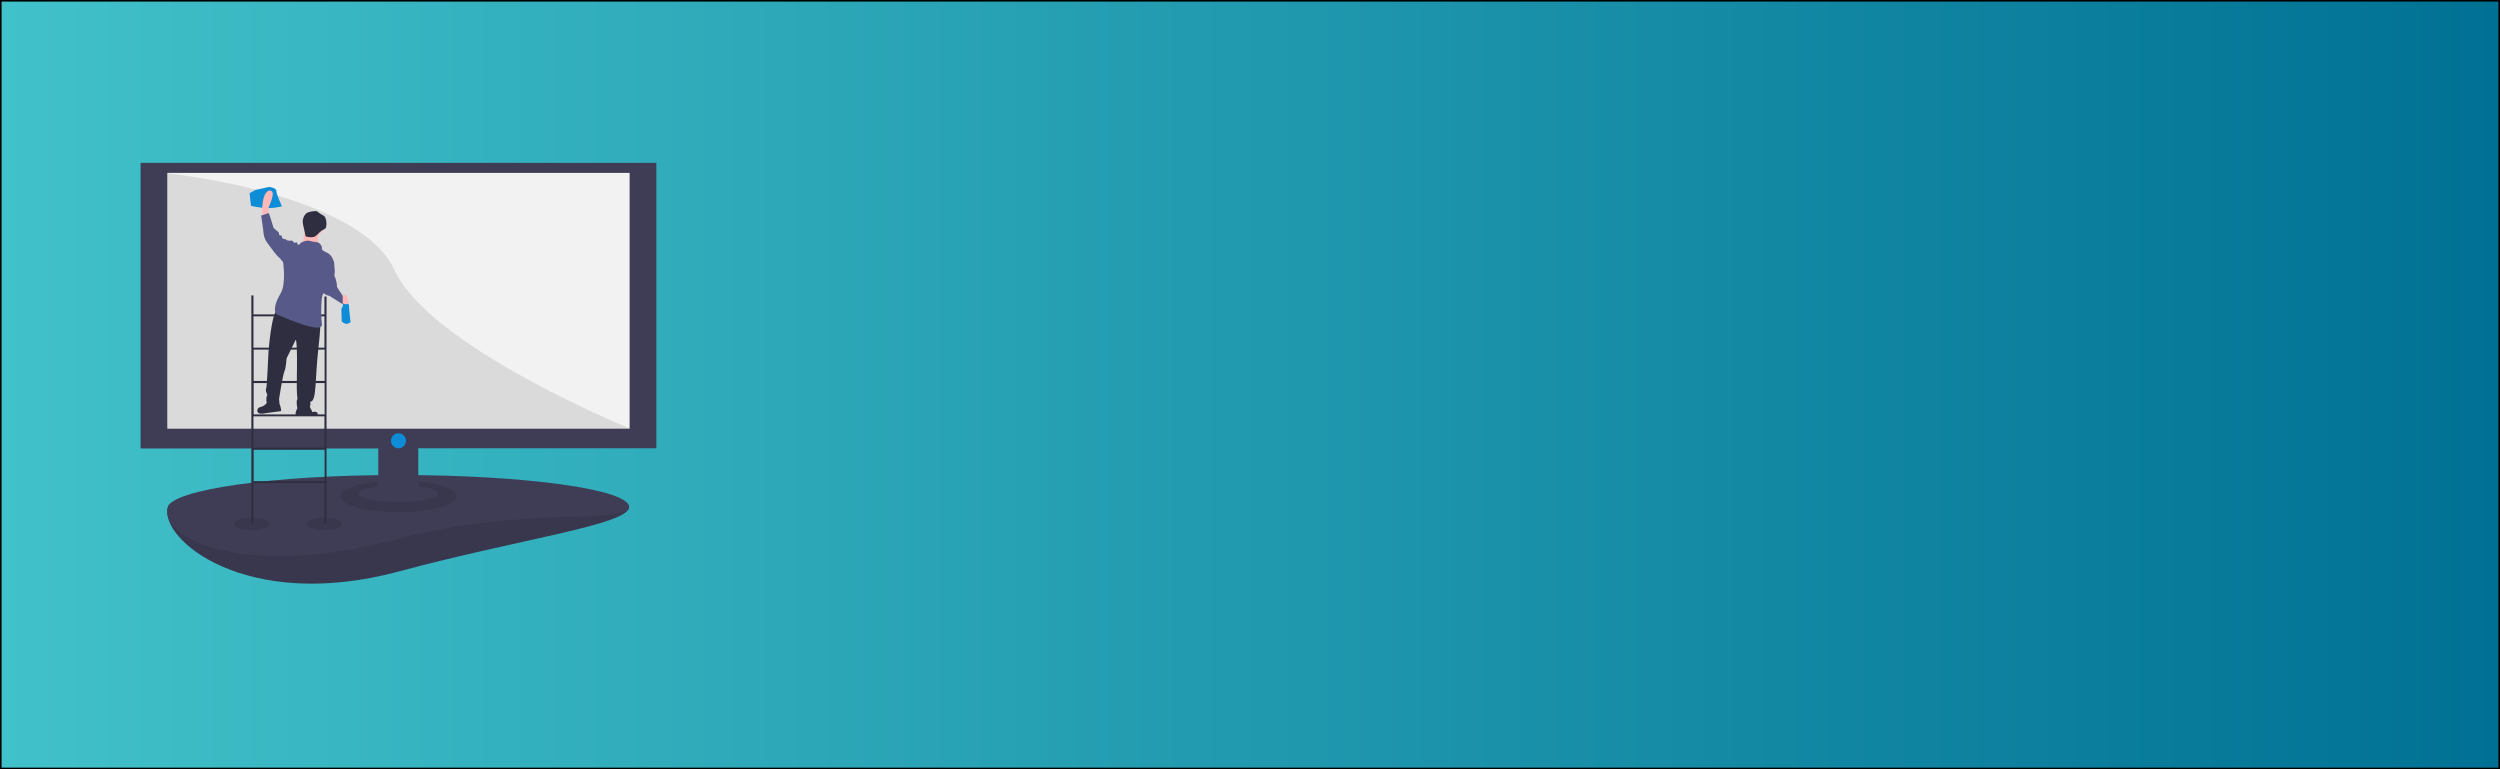 <?xml version="1.0" encoding="utf-8"?>
<!-- Generator: Adobe Illustrator 22.0.1, SVG Export Plug-In . SVG Version: 6.00 Build 0)  -->
<svg version="1.1" id="Layer_1" xmlns="http://www.w3.org/2000/svg" xmlns:xlink="http://www.w3.org/1999/xlink" x="0px" y="0px"
	 viewBox="0 0 1300 400" style="enable-background:new 0 0 1300 400;" xml:space="preserve">
<style type="text/css">
	.st0{fill:url(#SVGID_1_);stroke:#000000;stroke-width:1.645;stroke-miterlimit:10;}
	.st1{fill:#3F3D56;}
	.st2{opacity:0.1;enable-background:new    ;}
	.st3{fill:#F2F2F2;}
	.st4{fill:#2F2E41;}
	.st5{fill:#0D8CD8;}
	.st6{fill:#FFB8B8;}
	.st7{fill:#575A88;}
</style>
<linearGradient id="SVGID_1_" gradientUnits="userSpaceOnUse" x1="-9.094947e-13" y1="200" x2="99.257" y2="200" gradientTransform="matrix(-13.097 0 0 1 1300 0)">
	<stop  offset="0" style="stop-color:#007194"/>
	<stop  offset="1" style="stop-color:#41C1C9"/>
</linearGradient>
<rect class="st0" width="1300" height="400"/>
<path class="st1" d="M87.3,263.6c-4.7,16.7,40.5,54.9,119.9,33.6c64-17.2,119.9-24.4,119.9-33.6s-53.7,0.4-119.9,0.4
	S89.8,254.8,87.3,263.6z"/>
<path class="st2" d="M87.3,263.6c-4.7,16.7,40.5,54.9,119.9,33.6c64-17.2,119.9-24.4,119.9-33.6s-53.7,0.4-119.9,0.4
	S89.8,254.8,87.3,263.6z"/>
<path class="st1" d="M87.3,263.6c-4.7,16.7,40.5,37.9,119.9,16.6c64-17.2,119.9-7.4,119.9-16.6c0-9.1-53.7-16.6-119.9-16.6
	S89.8,254.8,87.3,263.6z"/>
<ellipse class="st2" cx="168.7" cy="272.4" rx="9.3" ry="3.2"/>
<ellipse class="st2" cx="130.9" cy="272.4" rx="9.3" ry="3.2"/>
<ellipse class="st2" cx="207.2" cy="258.1" rx="30.3" ry="8.2"/>
<path class="st1" d="M73.1,233.1V84.7h268.2v148.4H217.5V253c6.2,0.7,10.3,2.1,10.3,3.7c0,2.4-9.3,4.3-20.7,4.3
	c-11.4,0-20.7-1.9-20.7-4.3c0-1.6,4.2-3,10.3-3.7v-19.8H73.1V233.1z"/>
<rect x="87" y="89.9" class="st3" width="240.4" height="133"/>
<path class="st2" d="M87,90.1c0,0,99.9,10.3,118.1,50.3s122.4,82.4,122.4,82.4H87V90.1z"/>
<path class="st4" d="M131.8,153.6v9.9h36.9v-9.3h1.1v118.2h-1.1v-21.2h-36.9v21.2h-1.1V153.6H131.8z M131.8,164.5v16.3h36.9v-16.3
	H131.8z M168.8,215.5v-16.3h-36.9v16.3H168.8z M131.8,216.5v16.3h36.9v-16.3H131.8z M168.8,198.1v-16.3h-36.9v16.3H168.8z
	 M168.8,250.2v-16.3h-36.9v16.3H168.8z"/>
<path class="st5" d="M180.4,155.9v1.5c0,0,1.1,0.4,1.1,2.1s0.8,8,0.8,8s-1.5,1.3-2.7,0.8c-0.7-0.2-1.3-0.6-1.9-1.1l-0.2-6.5l0.8-1.7
	v-3L180.4,155.9z"/>
<path class="st5" d="M140,97.2c0,0,3.7,0.4,3.7,2.1s2.9,8,2.9,8s-5.1,1.3-9.5,0.8c-4.4-0.4-6.6-1.1-6.6-1.1l-0.7-6.5l2.9-1.7
	L140,97.2z"/>
<path class="st6" d="M139.6,112v-4c0,0,4.4-8.9,0.8-8.9s-4,8-4,8v5.7L139.6,112z"/>
<path class="st6" d="M177.6,154c0,0,2.3-1.3,2.7,0s1.7,4,0,4.2s-3.4-1.3-3.4-1.3L177.6,154z"/>
<path class="st4" d="M166.2,162.6c0,0,1.3,1.7-0.6,18.1s-0.8,28.3-4.3,28.2c0,0,0.9,3.6-2.1,3.7s-4.3,0.3-4.6-0.5s-0.6-4.6,0.2-4.6
	c0,0-0.1,1.1-0.4-3.3c-0.3-4.3,0.6-24.8-0.6-27.6l-4.8,9.8c0,0-0.2,4.6-1.1,6.7c-0.9,2.1-2.8,14.4-2.8,14.4l0.2,1.9
	c0,0-6.5,0.8-6.7-0.3s-0.1-2.7,0.2-3.2c0.3-0.5,0.3-0.5-0.2-1.6c-0.4-0.8-0.5-1.8-0.1-2.7c0.3-0.8,1.1-18.3,1.1-18.3
	s1.5-21.3,4.8-22.2S166.2,162.6,166.2,162.6z"/>
<path class="st4" d="M160.5,210.4l2,3.9c0,0,3.4-1.1,2.6,2c-3.3,0.1-6.6-0.1-9.8-0.6c0,0-1.4,0.5-1.6-0.3s0.8-3.6,1.7-3.6
	C156.1,211.8,160.5,210.4,160.5,210.4z"/>
<path class="st4" d="M144.9,208.6c0,0,1.9,5,1.1,5.2s-8.1,1-8.7,1.2s-3.3,0.4-3.5-1.2s1.4-2.1,1.4-2.1s3-0.4,3.9-3.1
	C140.2,205.9,144.9,208.6,144.9,208.6z"/>
<circle class="st6" cx="163.2" cy="116.8" r="5.6"/>
<path class="st6" d="M166.2,119.5c0,0-1.5,7.7-0.9,9.2s-8.3-0.6-8.3-0.6s1.8-7.7,1.5-9.5C158.1,116.8,166.2,119.5,166.2,119.5z"/>
<path class="st4" d="M163.4,109.8c0.5-0.1,1-0.1,1.4,0.1s0.7,0.4,1,0.7c0.5,0.4,1.1,0.8,1.7,1.1c0.5,0.2,1,0.5,1.3,0.9
	c0.2,0.2,0.3,0.5,0.4,0.7c0.6,1.5,0.7,3.1,0.4,4.6c0,0.2-0.1,0.4-0.2,0.6c-0.3,0.6-1,0.8-1.6,1.1c-1.1,0.6-1.9,1.5-2.8,2.4
	c-0.3,0.3-0.7,0.6-1.1,0.9c-1.3,0.7-2.8,0.5-4.3,0.2c-0.4,0-0.8-0.3-0.8-0.8l0,0l-1.1-5.1c-0.2-0.8-0.3-1.5-0.3-2.3
	c0.1-1.2,0.7-2.9,1.7-3.8C160.2,110.1,162,110,163.4,109.8z"/>
<path class="st7" d="M167.5,129.1c0,0-0.4-3-3-3.2c-1.4-0.1-2.8-0.4-4.2-0.8c-0.2,0-3,0.2-4.2,1.5c0,0-0.8,1.3-1.3,0.4
	s-0.4-1.3-1.3-0.8s-0.8-1.3-2.3-1.1c-1.5,0.2-5.3,9.7-5.3,9.7l1.3,1.5c0,0,1.7,11.4-1.3,16.3c-3,4.9-4.2,10.1-1.3,11.2
	c3,1.1,23.7,10.6,22.8,4.6c-0.8-5.9-0.2-15.2,0.6-15.4c0.8-0.2,5.5-16.9,5.5-16.9c-0.4-2.2-1.8-4-3.8-4.9
	C166.5,129.8,167.5,129.1,167.5,129.1z"/>
<path class="st7" d="M152.3,126l-1.1-0.8c0,0-1.9,0-2.1-0.4s-1.3-0.4-2.1-0.8s0.2-1.1-0.8-1.5c-1.1-0.4-1.1,0-1.1-1.1
	s-2.7-2.1-3-3.4s-2.3-7.2-2.3-7.2l-4,1.3l1.1,7.6c0,0,0,3.8,1.9,6.3s6.1,8.9,8.2,9.1S152.3,126,152.3,126z"/>
<path class="st7" d="M172.4,135l1.3,1.1c0,0,0.4,4.6,0.4,4.9c0,0.2-0.4,2.7,0,3c0.4,0.2,1.3,4.4,1.1,4.6l0,0v0.6l3,4.6v4.4l-7-4.4
	c0,0-4-0.4-3.4-4C168.4,146.2,172.4,135,172.4,135z"/>
<circle class="st5" cx="207.2" cy="229.2" r="3.9"/>
</svg>
